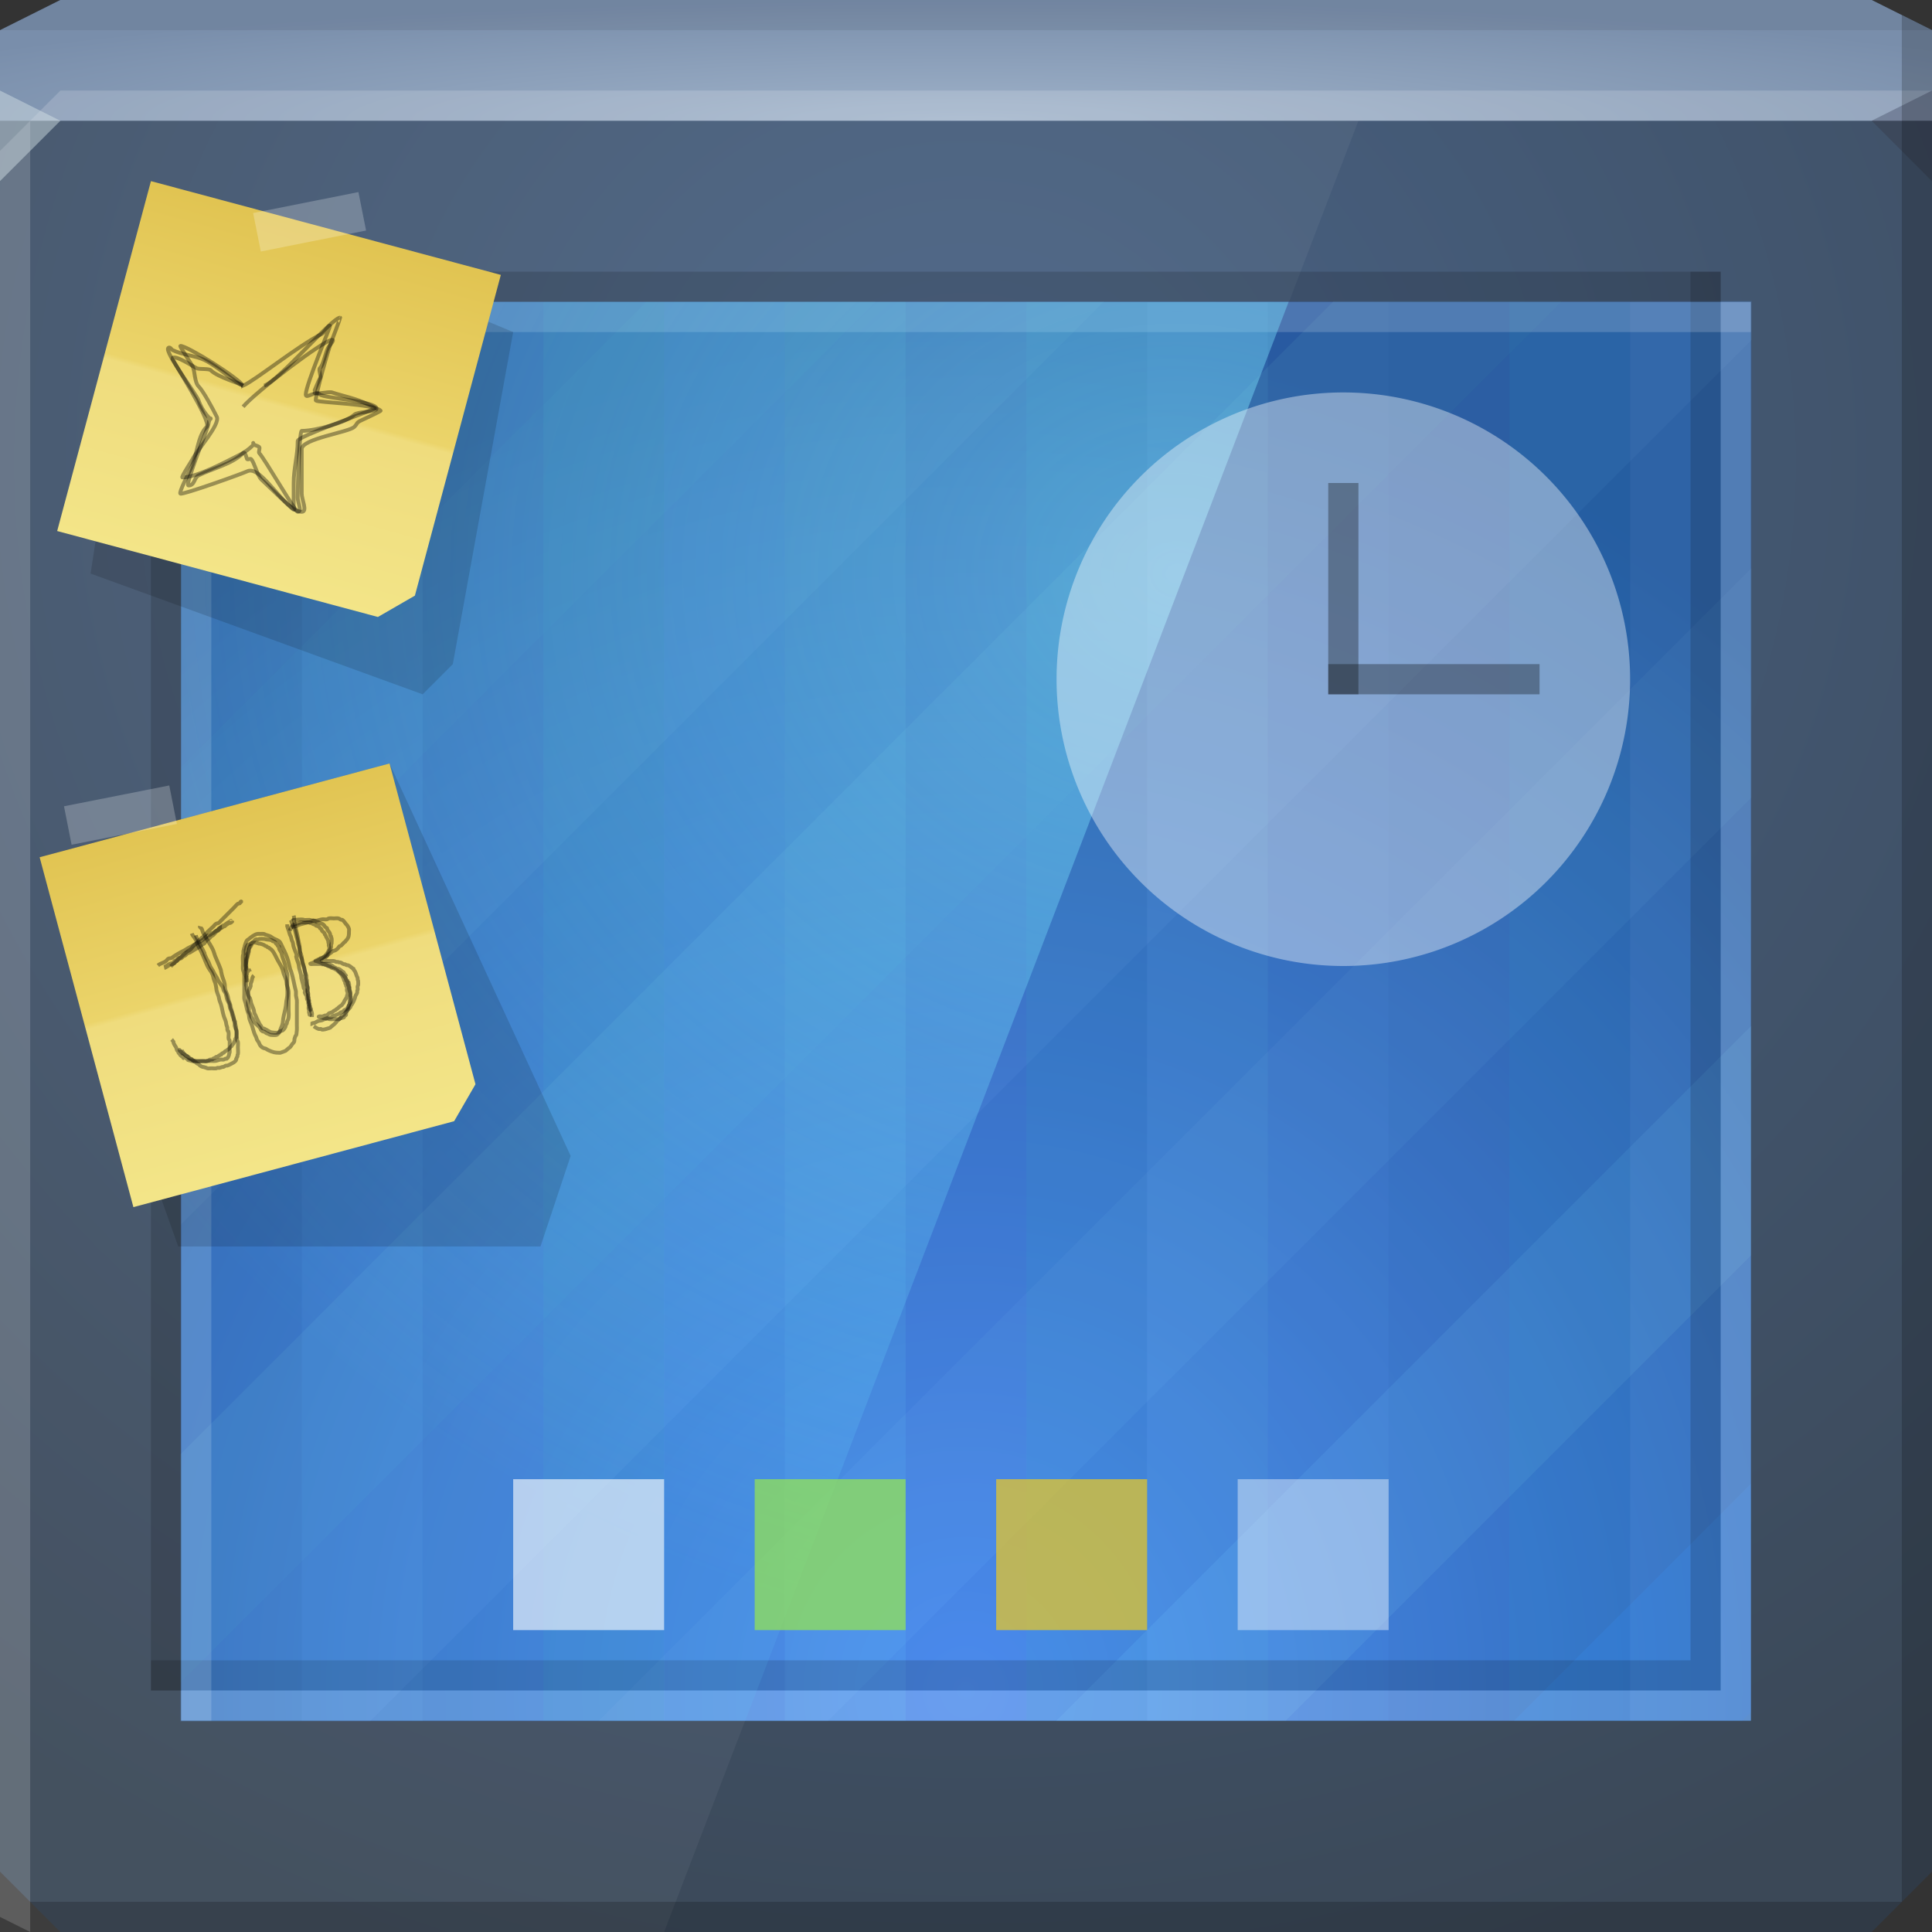 <?xml version="1.0" encoding="UTF-8" standalone="no"?>
<!-- Created with Inkscape (http://www.inkscape.org/) -->

<svg
   xmlns:dc="http://purl.org/dc/elements/1.1/"
   xmlns:cc="http://creativecommons.org/ns#"
   xmlns:rdf="http://www.w3.org/1999/02/22-rdf-syntax-ns#"
   xmlns:svg="http://www.w3.org/2000/svg"
   xmlns="http://www.w3.org/2000/svg"
   xmlns:xlink="http://www.w3.org/1999/xlink"
   xmlns:sodipodi="http://sodipodi.sourceforge.net/DTD/sodipodi-0.dtd"
   xmlns:inkscape="http://www.inkscape.org/namespaces/inkscape"
   id="svg13094"
   height="64"
   width="64"
   version="1.1"
   inkscape:version="0.48.3.1 r9886"
   sodipodi:docname="folder-desktop.svg"
   inkscape:export-filename="folder.png"
   inkscape:export-xdpi="90"
   inkscape:export-ydpi="90">
  <rect width="100%" height="100%" fill="#333333" stroke="none"/>
  <sodipodi:namedview
     pagecolor="#ffffff"
     bordercolor="#666666"
     borderopacity="1"
     objecttolerance="10"
     gridtolerance="10"
     guidetolerance="10"
     inkscape:pageopacity="0"
     inkscape:pageshadow="2"
     inkscape:window-width="1920"
     inkscape:window-height="1023"
     id="namedview46"
     showgrid="true"
     inkscape:snap-bbox="true"
     inkscape:bbox-paths="true"
     inkscape:bbox-nodes="true"
     inkscape:snap-bbox-edge-midpoints="true"
     inkscape:snap-bbox-midpoints="true"
     inkscape:snap-nodes="true"
     inkscape:object-paths="true"
     inkscape:snap-intersection-paths="true"
     inkscape:object-nodes="true"
     inkscape:snap-smooth-nodes="true"
     inkscape:snap-midpoints="true"
     inkscape:snap-object-midpoints="true"
     inkscape:snap-center="true"
     fit-margin-top="0"
     fit-margin-left="0"
     fit-margin-right="0"
     fit-margin-bottom="0"
     inkscape:zoom="10.429825"
     inkscape:cx="30.820652"
     inkscape:cy="32.723736"
     inkscape:window-x="-10"
     inkscape:window-y="35"
     inkscape:window-maximized="1"
     inkscape:current-layer="svg13094"
     showguides="true"
     inkscape:guide-bbox="true"
     inkscape:snap-page="true"
     inkscape:snap-global="true">
    <inkscape:grid
       type="xygrid"
       id="grid3023"
       empspacing="5"
       visible="true"
       enabled="true"
       snapvisiblegridlinesonly="true"
       originx="-80px"
       originy="-75px" />
  </sodipodi:namedview>
  <defs
     id="defs11">
    <linearGradient
       gradientUnits="userSpaceOnUse"
       id="linearGradient3984-3"
       y2="2"
       x2="31"
       y1="64"
       x1="31">
      <stop
         offset="0"
         style="stop-color:#f3e588;stop-opacity:1;"
         id="stop3099-7" />
      <stop
         offset="0.5"
         style="stop-color:#efdc7d;stop-opacity:1;"
         id="stop3875-7" />
      <stop
         offset="0.516"
         style="stop-color:#ebd46a;stop-opacity:1;"
         id="stop3873-9" />
      <stop
         offset="1"
         style="stop-color:#e1c452;stop-opacity:1;"
         id="stop3101-9" />
    </linearGradient>
    <linearGradient
       inkscape:collect="always"
       xlink:href="#linearGradient3984-3"
       id="linearGradient3915"
       gradientUnits="userSpaceOnUse"
       gradientTransform="matrix(0.047,-0.013,0.013,0.047,-8.852,23.445)"
       x1="310"
       y1="398"
       x2="310"
       y2="152" />
    <radialGradient
       inkscape:collect="always"
       xlink:href="#linearGradient3889-7"
       id="radialGradient3895-2"
       cx="30.957"
       cy="26.079"
       fx="30.957"
       fy="26.079"
       r="18.344"
       gradientTransform="matrix(2.216,0,0,1.954,-29.611,-31.957)"
       gradientUnits="userSpaceOnUse" />
    <linearGradient
       id="linearGradient3889-7">
      <stop
         style="stop-color:#82e6ff;stop-opacity:0.493;"
         offset="0"
         id="stop3891-2" />
      <stop
         style="stop-color:#64dbff;stop-opacity:0.101;"
         offset="1"
         id="stop3893-3" />
    </linearGradient>
    <radialGradient
       r="26"
       fy="33.904"
       fx="58"
       cy="33.904"
       cx="58"
       gradientTransform="matrix(0,1.731,-1.631,0,87.295,-44.385)"
       gradientUnits="userSpaceOnUse"
       id="radialGradient3817-53"
       xlink:href="#linearGradient3818-1-1-6"
       inkscape:collect="always" />
    <linearGradient
       id="linearGradient3818-1-1-6">
      <stop
         style="stop-color:#569cff;stop-opacity:1;"
         offset="0"
         id="stop3820-2-9-0" />
      <stop
         style="stop-color:#265191;stop-opacity:1;"
         offset="1"
         id="stop3822-3-9-8" />
    </linearGradient>
    <radialGradient
       inkscape:collect="always"
       xlink:href="#linearGradient3849"
       id="radialGradient3317"
       gradientUnits="userSpaceOnUse"
       gradientTransform="matrix(1.25,0,0,0.125,-8,-0.25)"
       cx="32"
       cy="34"
       fx="32"
       fy="34"
       r="32" />
    <linearGradient
       id="linearGradient3849">
      <stop
         style="stop-color:#9fb2c9;stop-opacity:1;"
         offset="0"
         id="stop3851" />
      <stop
         style="stop-color:#798eab;stop-opacity:1;"
         offset="1"
         id="stop3853" />
    </linearGradient>
    <linearGradient
       id="linearGradient3933">
      <stop
         style="stop-color:#496386;stop-opacity:1;"
         offset="0"
         id="stop3935" />
      <stop
         style="stop-color:#3b4857;stop-opacity:1;"
         offset="1"
         id="stop3937" />
    </linearGradient>
    <radialGradient
       r="32"
       fy="34"
       fx="20.564"
       cy="34"
       cx="20.564"
       gradientTransform="matrix(6.25e-8,1.635,-1.718,6.5695734e-8,90.426,-18.314)"
       gradientUnits="userSpaceOnUse"
       id="radialGradient3121"
       xlink:href="#linearGradient3933"
       inkscape:collect="always" />
    <linearGradient
       inkscape:collect="always"
       xlink:href="#linearGradient3984-3"
       id="linearGradient3280"
       gradientUnits="userSpaceOnUse"
       gradientTransform="matrix(0.047,0.013,-0.013,0.047,-1.327,-3.371)"
       x1="310"
       y1="398"
       x2="310"
       y2="152" />
  </defs>
  <path
     sodipodi:nodetypes="ccccccccc"
     inkscape:connector-curvature="0"
     style="color:#000000;fill:url(#radialGradient3121);fill-opacity:1;fill-rule:nonzero;stroke:none;stroke-width:1;marker:none;visibility:visible;display:inline;overflow:visible;enable-background:accumulate"
     id="path3812"
     d="M 0,1 2,0 62,0 64,1 64,62 62,64 2,64 0,62 z" />
  <path
     d="M 0,1 2,0 62,0 64,1 64,4 0,4 z"
     id="path3029"
     style="color:#000000;fill:url(#radialGradient3317);fill-opacity:1;fill-rule:nonzero;stroke:none;stroke-width:1;marker:none;visibility:visible;display:inline;overflow:visible;enable-background:accumulate"
     inkscape:connector-curvature="0"
     sodipodi:nodetypes="ccccccc" />
  <path
     style="fill:#ffffff;fill-opacity:0.049;fill-rule:nonzero;stroke:none"
     d="M 0,4 45,4 22,64 0,64 z"
     id="rect5563"
     inkscape:connector-curvature="0"
     sodipodi:nodetypes="ccccc" />
  <path
     sodipodi:nodetypes="cccccccccc"
     inkscape:connector-curvature="0"
     id="path3864"
     d="M 2,3 1,4 62,4 64,3 z M 1,4 0,5 0,63.5 1,64 z"
     style="fill:#ffffff;fill-opacity:0.166;fill-rule:nonzero" />
  <path
     style="fill:#000000;fill-opacity:0.07;fill-rule:nonzero"
     d="M 2,0 0,1 64,1 62,0 z"
     id="path3807"
     inkscape:connector-curvature="0"
     sodipodi:nodetypes="ccccc" />
  <path
     d="M 64,6 62,4 64,3 z"
     id="path3028"
     style="fill:#1f0700;fill-opacity:0.138"
     inkscape:connector-curvature="0" />
  <path
     d="M 0,6 2,4 0,3 z"
     id="path3028-6"
     style="fill:#d4e1e5;fill-opacity:0.466"
     inkscape:connector-curvature="0" />
  <path
     inkscape:connector-curvature="0"
     style="fill:#000000;fill-opacity:0.194;fill-rule:nonzero"
     id="path3800"
     d="M 63,0.5 63,63 1,63 2,64 62,64 64,62 64,1 z" />
  <g
     id="g3132">
    <path
       sodipodi:nodetypes="ccccc"
       inkscape:connector-curvature="0"
       id="rect3776"
       d="m 6,10 52,0 0,47 -52,0 z"
       style="color:#000000;fill:url(#radialGradient3817-53);fill-opacity:1;fill-rule:nonzero;stroke:none;stroke-width:1;marker:none;visibility:visible;display:inline;overflow:visible;enable-background:accumulate" />
    <g
       id="g3916"
       style="opacity:0.626">
      <rect
         style="color:#000000;fill:#2d61be;fill-opacity:0.247;fill-rule:nonzero;stroke:none;stroke-width:2;marker:none;visibility:visible;display:inline;overflow:visible;enable-background:accumulate"
         id="rect3898"
         width="4"
         height="47"
         x="6"
         y="10" />
      <rect
         style="color:#000000;fill:#2783bf;fill-opacity:0.345;fill-rule:nonzero;stroke:none;stroke-width:2;marker:none;visibility:visible;display:inline;overflow:visible;enable-background:accumulate"
         id="rect3906"
         width="4"
         height="47"
         x="-38"
         y="10"
         transform="scale(-1,1)" />
      <rect
         y="10"
         x="38"
         height="47"
         width="4"
         id="rect3894"
         style="color:#000000;fill:#46a2dd;fill-opacity:0.356;fill-rule:nonzero;stroke:none;stroke-width:2;marker:none;visibility:visible;display:inline;overflow:visible;enable-background:accumulate" />
      <rect
         y="10"
         x="-22"
         height="47"
         width="4"
         id="rect3900"
         style="color:#000000;fill:#2a82bc;fill-opacity:0.343;fill-rule:nonzero;stroke:none;stroke-width:2;marker:none;visibility:visible;display:inline;overflow:visible;enable-background:accumulate"
         transform="scale(-1,1)" />
      <rect
         y="10"
         x="22"
         height="47"
         width="4"
         id="rect3908"
         style="color:#000000;fill:#327ad1;fill-opacity:0.411;fill-rule:nonzero;stroke:none;stroke-width:2;marker:none;visibility:visible;display:inline;overflow:visible;enable-background:accumulate" />
      <rect
         y="10"
         x="-54"
         height="47"
         width="4"
         id="rect3914"
         style="color:#000000;fill:#1e85c8;fill-opacity:0.345;fill-rule:nonzero;stroke:none;stroke-width:2;marker:none;visibility:visible;display:inline;overflow:visible;enable-background:accumulate"
         transform="scale(-1,1)" />
      <rect
         style="color:#000000;fill:#4dabe7;fill-opacity:0.313;fill-rule:nonzero;stroke:none;stroke-width:2;marker:none;visibility:visible;display:inline;overflow:visible;enable-background:accumulate"
         id="rect3892"
         width="4"
         height="47"
         x="54"
         y="10" />
      <rect
         transform="scale(-1,1)"
         y="10"
         x="-14"
         height="47"
         width="4"
         id="rect3902"
         style="color:#000000;fill:#4487d8;fill-opacity:0.353;fill-rule:nonzero;stroke:none;stroke-width:2;marker:none;visibility:visible;display:inline;overflow:visible;enable-background:accumulate" />
      <rect
         y="10"
         x="30"
         height="47"
         width="4"
         id="rect3910"
         style="color:#000000;fill:#2860c3;fill-opacity:0.247;fill-rule:nonzero;stroke:none;stroke-width:2;marker:none;visibility:visible;display:inline;overflow:visible;enable-background:accumulate" />
      <rect
         transform="scale(-1,1)"
         style="color:#000000;fill:#3387d5;fill-opacity:0.242;fill-rule:nonzero;stroke:none;stroke-width:2;marker:none;visibility:visible;display:inline;overflow:visible;enable-background:accumulate"
         id="rect3896"
         width="4"
         height="47"
         x="-46"
         y="10" />
      <rect
         style="color:#000000;fill:#2860c3;fill-opacity:0.247;fill-rule:nonzero;stroke:none;stroke-width:2;marker:none;visibility:visible;display:inline;overflow:visible;enable-background:accumulate"
         id="rect3904"
         width="4"
         height="47"
         x="14"
         y="10" />
      <rect
         style="color:#000000;fill:#459dd7;fill-opacity:0.282;fill-rule:nonzero;stroke:none;stroke-width:2;marker:none;visibility:visible;display:inline;overflow:visible;enable-background:accumulate"
         id="rect3912"
         width="4"
         height="47"
         x="-30"
         y="10"
         transform="scale(-1,1)" />
      <rect
         y="10"
         x="46"
         height="47"
         width="4"
         id="rect3890"
         style="color:#000000;fill:#2770bf;fill-opacity:0.258;fill-rule:nonzero;stroke:none;stroke-width:2;marker:none;visibility:visible;display:inline;overflow:visible;enable-background:accumulate" />
    </g>
    <g
       id="g3806"
       transform="matrix(-1.022,0.205,0.205,-1.022,57.843,61.183)"
       style="opacity:0.641">
      <path
         style="color:#000000;fill:#2783ff;fill-opacity:0.237;fill-rule:nonzero;stroke:none;stroke-width:2;marker:none;visibility:visible;display:inline;overflow:visible;enable-background:accumulate"
         d="M 6.281,10 6,10.281 6,17.844 13.844,10 6.281,10 z"
         transform="matrix(1.02,0.204,0.204,1.02,-7.465,-7.188)"
         id="rect3012"
         inkscape:connector-curvature="0" />
      <path
         style="color:#000000;fill:#275ec6;fill-opacity:0.2;fill-rule:nonzero;stroke:none;stroke-width:2;marker:none;visibility:visible;display:inline;overflow:visible;enable-background:accumulate"
         d="M 13.844,10 6,17.844 6,25.406 21.406,10 l -7.562,0 z"
         transform="matrix(1.02,0.204,0.204,1.02,-7.465,-7.188)"
         id="rect3014"
         inkscape:connector-curvature="0" />
      <path
         style="color:#000000;fill:#57a2da;fill-opacity:0.243;fill-rule:nonzero;stroke:none;stroke-width:2;marker:none;visibility:visible;display:inline;overflow:visible;enable-background:accumulate"
         d="M 21.406,10 6,25.406 6,33 29,10 21.406,10 z"
         id="rect3016"
         inkscape:connector-curvature="0"
         transform="matrix(1.02,0.204,0.204,1.02,-7.465,-7.188)" />
      <path
         style="color:#000000;fill:#3562b8;fill-opacity:0.2;fill-rule:nonzero;stroke:none;stroke-width:2;marker:none;visibility:visible;display:inline;overflow:visible;enable-background:accumulate"
         d="M 29,10 6,33 6,40.562 36.562,10 29,10 z"
         transform="matrix(1.02,0.204,0.204,1.02,-7.465,-7.188)"
         id="rect3018"
         inkscape:connector-curvature="0" />
      <path
         style="color:#000000;fill:#4e88ce;fill-opacity:0.243;fill-rule:nonzero;stroke:none;stroke-width:2;marker:none;visibility:visible;display:inline;overflow:visible;enable-background:accumulate"
         d="M 36.562,10 6,40.562 6,48.156 44.156,10 36.562,10 z"
         transform="matrix(1.02,0.204,0.204,1.02,-7.465,-7.188)"
         id="rect3020"
         inkscape:connector-curvature="0" />
      <path
         style="color:#000000;fill:#3061bd;fill-opacity:0.216;fill-rule:nonzero;stroke:none;stroke-width:2;marker:none;visibility:visible;display:inline;overflow:visible;enable-background:accumulate"
         d="M 44.156,10 6,48.156 6,55.719 51.719,10 l -7.562,0 z"
         transform="matrix(1.02,0.204,0.204,1.02,-7.465,-7.188)"
         id="rect3022"
         inkscape:connector-curvature="0" />
      <path
         style="color:#000000;fill:#4e89d8;fill-opacity:0.237;fill-rule:nonzero;stroke:none;stroke-width:2;marker:none;visibility:visible;display:inline;overflow:visible;enable-background:accumulate"
         d="M 51.719,10 6,55.719 6,57 12.281,57 58,11.281 58,10 51.719,10 z"
         transform="matrix(1.02,0.204,0.204,1.02,-7.465,-7.188)"
         id="rect3024"
         inkscape:connector-curvature="0" />
      <path
         style="color:#000000;fill:#56a3db;fill-opacity:0.243;fill-rule:nonzero;stroke:none;stroke-width:2;marker:none;visibility:visible;display:inline;overflow:visible;enable-background:accumulate"
         d="M 58,11.281 12.281,57 19.844,57 58,18.844 l 0,-7.562 z"
         transform="matrix(1.02,0.204,0.204,1.02,-7.465,-7.188)"
         id="rect3026"
         inkscape:connector-curvature="0" />
      <path
         style="color:#000000;fill:#285ec5;fill-opacity:0.216;fill-rule:nonzero;stroke:none;stroke-width:2;marker:none;visibility:visible;display:inline;overflow:visible;enable-background:accumulate"
         d="M 58,18.844 19.844,57 27.438,57 58,26.438 58,18.844 z"
         transform="matrix(1.02,0.204,0.204,1.02,-7.465,-7.188)"
         id="rect3028"
         inkscape:connector-curvature="0" />
      <path
         style="color:#000000;fill:#4e89d8;fill-opacity:0.237;fill-rule:nonzero;stroke:none;stroke-width:2;marker:none;visibility:visible;display:inline;overflow:visible;enable-background:accumulate"
         d="M 58,26.438 27.438,57 35,57 58,34 58,26.438 z"
         transform="matrix(1.02,0.204,0.204,1.02,-7.465,-7.188)"
         id="rect3030"
         inkscape:connector-curvature="0" />
      <path
         style="color:#000000;fill:#55a3dc;fill-opacity:0.243;fill-rule:nonzero;stroke:none;stroke-width:2;marker:none;visibility:visible;display:inline;overflow:visible;enable-background:accumulate"
         d="M 58,34 35,57 42.594,57 58,41.594 58,34 z"
         transform="matrix(1.02,0.204,0.204,1.02,-7.465,-7.188)"
         id="rect3032"
         inkscape:connector-curvature="0" />
      <path
         style="color:#000000;fill:#4d89d9;fill-opacity:0.237;fill-rule:nonzero;stroke:none;stroke-width:2;marker:none;visibility:visible;display:inline;overflow:visible;enable-background:accumulate"
         d="M 58,41.594 42.594,57 50.156,57 58,49.156 l 0,-7.562 z"
         transform="matrix(1.02,0.204,0.204,1.02,-7.465,-7.188)"
         id="rect3034"
         inkscape:connector-curvature="0" />
      <path
         style="color:#000000;fill:#3261bb;fill-opacity:0.2;fill-rule:nonzero;stroke:none;stroke-width:2;marker:none;visibility:visible;display:inline;overflow:visible;enable-background:accumulate"
         d="M 58,49.156 50.156,57 57.719,57 58,56.719 l 0,-7.562 z"
         transform="matrix(1.02,0.204,0.204,1.02,-7.465,-7.188)"
         id="rect3036"
         inkscape:connector-curvature="0" />
    </g>
  </g>
  <path
     sodipodi:nodetypes="ccccccc"
     inkscape:connector-curvature="0"
     id="path3830"
     d="m 5,9 0,47 1,0 0,-46 51,0 0,-1 z"
     style="fill:#000000;fill-opacity:0.15;fill-rule:nonzero;stroke:none" />
  <path
     style="fill:#000000;fill-opacity:0.15;fill-rule:nonzero;stroke:none"
     d="M 57,56 57,9 56,9 56,55 5,55 5,56 z"
     id="path3826"
     inkscape:connector-curvature="0"
     sodipodi:nodetypes="ccccccc" />
  <path
     style="fill:#ffffff;fill-opacity:0.168;fill-rule:nonzero;stroke:none"
     d="m 6,10 0,47 1,0 0,-46 51,0 0,-1 z"
     id="path3828"
     inkscape:connector-curvature="0"
     sodipodi:nodetypes="ccccccc" />
  <path
     sodipodi:nodetypes="ccccccc"
     inkscape:connector-curvature="0"
     id="rect5556"
     d="m 58,57 0,-47 -1,0 0,46 -51,0 0,1 z"
     style="fill:#ffffff;fill-opacity:0.168;fill-rule:nonzero;stroke:none" />
  <path
     inkscape:connector-curvature="0"
     id="rect3776-4"
     d="m 6,10 0,47 18.688,0 18,-47 L 6,10 z"
     style="color:#000000;fill:url(#radialGradient3895-2);fill-opacity:1;fill-rule:nonzero;stroke:none;stroke-width:1;marker:none;visibility:visible;display:inline;overflow:visible;enable-background:accumulate" />
  <g
     id="g3120">
    <g
       id="g3111">
      <rect
         y="49"
         x="41"
         height="5"
         width="5"
         id="rect3848"
         style="color:#000000;fill:#ffffff;fill-opacity:0.407;fill-rule:nonzero;stroke:none;stroke-width:0.5;marker:none;visibility:visible;display:inline;overflow:visible;enable-background:accumulate" />
      <rect
         y="49"
         x="25"
         height="5"
         width="5"
         id="rect3850"
         style="color:#000000;fill:#94e353;fill-opacity:0.729;fill-rule:nonzero;stroke:none;stroke-width:0.5;marker:none;visibility:visible;display:inline;overflow:visible;enable-background:accumulate" />
      <rect
         y="49"
         x="33"
         height="5"
         width="5"
         id="rect3852"
         style="color:#000000;fill:#ffd00e;fill-opacity:0.634;fill-rule:nonzero;stroke:none;stroke-width:0.5;marker:none;visibility:visible;display:inline;overflow:visible;enable-background:accumulate" />
      <rect
         style="color:#000000;fill:#ffffff;fill-opacity:0.607;fill-rule:nonzero;stroke:none;stroke-width:0.5;marker:none;visibility:visible;display:inline;overflow:visible;enable-background:accumulate"
         id="rect3078"
         width="5"
         height="5"
         x="17"
         y="49" />
      <path
         sodipodi:type="arc"
         style="color:#000000;fill:#ffffff;fill-opacity:0.392;fill-rule:nonzero;stroke:none;stroke-width:1;marker:none;visibility:visible;display:inline;overflow:visible;enable-background:accumulate"
         id="path3871"
         sodipodi:cx="42.5"
         sodipodi:cy="27.5"
         sodipodi:rx="9.5"
         sodipodi:ry="9.5"
         d="m 52,27.5 a 9.5,9.5 0 1 1 -19,0 9.5,9.5 0 1 1 19,0 z"
         transform="translate(2,-5)" />
      <rect
         y="16"
         x="44"
         height="7"
         width="1"
         id="rect3875"
         style="color:#000000;fill:#000000;fill-opacity:0.312;fill-rule:nonzero;stroke:none;stroke-width:1;marker:none;visibility:visible;display:inline;overflow:visible;enable-background:accumulate" />
      <rect
         style="color:#000000;fill:#000000;fill-opacity:0.312;fill-rule:nonzero;stroke:none;stroke-width:1;marker:none;visibility:visible;display:inline;overflow:visible;enable-background:accumulate"
         id="rect3873"
         width="1"
         height="7"
         x="22"
         y="-51"
         transform="matrix(0,1,-1,0,0,0)" />
    </g>
    <g
       id="g3081">
      <path
         style="color:#000000;fill:#000000;fill-opacity:0.14;fill-rule:nonzero;stroke:none;stroke-width:1;marker:none;visibility:visible;display:inline;overflow:visible;enable-background:accumulate"
         d="m 1.313,28.397 11.591,-3.106 6,13 -1,3 -12,0 z"
         id="rect3258"
         inkscape:connector-curvature="0"
         sodipodi:nodetypes="cccccc" />
      <path
         sodipodi:nodetypes="cccccc"
         inkscape:connector-curvature="0"
         id="path3913"
         d="M 1.313,28.397 12.904,25.291 15.751,35.917 15.044,37.141 4.419,39.988 z"
         style="color:#000000;fill:url(#linearGradient3915);fill-opacity:1;fill-rule:nonzero;stroke:none;stroke-width:1;marker:none;visibility:visible;display:inline;overflow:visible;enable-background:accumulate" />
      <rect
         style="color:#000000;fill:#ffffff;fill-opacity:0.231;fill-rule:nonzero;stroke:none;stroke-width:1;marker:none;visibility:visible;display:inline;overflow:visible;enable-background:accumulate"
         id="rect3934"
         width="3.555"
         height="1.298"
         x="-3.102"
         y="26.613"
         rx="0"
         ry="0"
         transform="matrix(0.981,-0.194,0.194,0.981,0,0)" />
      <path
         style="fill:none;stroke:#000000;stroke-width:0.127;stroke-linecap:butt;stroke-linejoin:miter;stroke-miterlimit:4;stroke-opacity:0.365;stroke-dasharray:none"
         d="m 6.351,30.922 c 0.03,0.08 0.099,0.137 0.136,0.212 0.036,0.072 0.055,0.154 0.091,0.227 0.023,0.046 0.052,0.09 0.076,0.136 0.044,0.089 0.081,0.182 0.121,0.273 0.04,0.091 0.073,0.186 0.121,0.273 0.077,0.139 0.099,0.117 0.151,0.257 0.015,0.039 0.018,0.081 0.03,0.121 0.054,0.174 0.04,0.066 0.076,0.242 0.03,0.148 -0.004,0.071 0.045,0.227 0.013,0.041 0.03,0.081 0.045,0.121 0.01,0.045 0.017,0.092 0.03,0.136 0.012,0.041 0.033,0.08 0.045,0.121 0.039,0.124 0.054,0.254 0.091,0.379 0.027,0.092 0.054,0.124 0.076,0.212 0.007,0.03 0.008,0.061 0.015,0.091 0.008,0.031 0.024,0.06 0.03,0.091 0.004,0.02 -0.005,0.041 0,0.061 0.033,0.132 0.031,-0.01 0.045,0.121 0.006,0.053 -0.014,0.147 0,0.197 0.005,0.018 0.026,0.028 0.03,0.045 0.011,0.049 0,0.222 0,0.288 0,0.035 0.011,0.089 0,0.121 -0.004,0.011 -0.012,0.019 -0.015,0.03 -0.002,0.01 0.002,0.02 0,0.03 -0.005,0.021 -0.032,0.093 -0.045,0.106 -0.004,0.004 -0.012,-0.004 -0.015,0 -0.008,0.008 -0.007,0.022 -0.015,0.03 -0.011,0.011 -0.031,-0.004 -0.045,0 -0.022,0.005 -0.038,0.027 -0.061,0.03 -0.035,0.006 -0.071,-0.006 -0.106,0 -0.057,0.009 -0.11,0.036 -0.167,0.045 -0.036,0.006 -0.085,0 -0.121,0 -0.086,0 -0.172,0 -0.257,0 -0.096,0 -0.192,0 -0.288,0 -0.045,0 -0.091,0.007 -0.136,0 -0.011,-0.002 -0.019,-0.012 -0.03,-0.015 -0.01,-0.002 -0.021,0.003 -0.03,0 -0.007,-0.002 -0.008,-0.013 -0.015,-0.015 -0.01,-0.003 -0.02,0.002 -0.03,0 -0.003,-7.87e-4 -0.136,-0.06 -0.136,-0.061 -0.038,-0.002 -0.024,-0.047 -0.045,-0.061 -0.008,-0.006 -0.022,0.006 -0.03,0 -0.009,-0.006 -0.007,-0.022 -0.015,-0.03 -0.004,-0.004 -0.01,0 -0.015,0 -0.01,-0.01 -0.022,-0.018 -0.03,-0.03 -0.003,-0.004 0.003,-0.011 0,-0.015 -0.012,-0.018 -0.036,-0.026 -0.045,-0.045 -0.007,-0.014 -0.007,-0.032 -0.015,-0.045 -0.007,-0.012 -0.023,-0.018 -0.03,-0.03 -0.016,-0.027 -0.018,-0.061 -0.03,-0.091 -0.014,-0.035 -0.024,-0.04 -0.045,-0.076 -0.015,-0.024 -0.039,-0.063 -0.045,-0.091 -0.002,-0.01 0.003,-0.021 0,-0.03 -3.18e-4,-9.44e-4 -0.056,-0.071 -0.061,-0.076"
         id="path3938"
         inkscape:connector-curvature="0" />
      <path
         style="fill:none;stroke:#000000;stroke-width:0.127;stroke-linecap:butt;stroke-linejoin:miter;stroke-miterlimit:4;stroke-opacity:0.365;stroke-dasharray:none"
         d="m 6.624,30.68 c -0.014,0.051 0.045,0.059 0.061,0.091 0.015,0.03 0.033,0.115 0.045,0.136 0.011,0.019 0.034,0.027 0.045,0.045 0.014,0.023 0.018,0.051 0.03,0.076 0.018,0.036 0.04,0.071 0.061,0.106 0.064,0.113 0.146,0.229 0.197,0.348 0.025,0.059 0.038,0.122 0.061,0.182 0.041,0.108 0.094,0.211 0.136,0.318 0.101,0.258 0.029,0.071 0.091,0.318 0.024,0.098 0.071,0.189 0.091,0.288 0.011,0.055 0.004,0.112 0.015,0.167 0.019,0.089 0.067,0.17 0.091,0.257 0.012,0.045 0.017,0.092 0.03,0.136 0.012,0.041 0.033,0.08 0.045,0.121 0.027,0.123 0.026,0.13 0.061,0.242 0.014,0.045 0.054,0.153 0.061,0.197 0.005,0.03 0,0.061 0,0.091 0.01,0.03 0.025,0.059 0.03,0.091 0.005,0.03 -0.005,0.061 0,0.091 0.01,0.063 0.05,0.119 0.061,0.182 0.004,0.022 -0.003,0.139 0,0.167 0.002,0.021 0.013,0.04 0.015,0.061 0.003,0.02 -0.005,0.041 0,0.061 0.005,0.022 0.025,0.039 0.03,0.061 0.01,0.042 0,0.136 0,0.182 0,0.062 0.012,0.169 0,0.227 -0.002,0.011 -0.012,0.02 -0.015,0.03 -0.005,0.014 0.005,0.031 0,0.045 -0.005,0.015 -0.025,0.03 -0.03,0.045 -0.003,0.01 0.003,0.021 0,0.03 -0.002,0.007 -0.01,0.01 -0.015,0.015 0,0.01 0.003,0.021 0,0.03 -0.006,0.019 -0.059,0.064 -0.076,0.076 -0.027,0.018 -0.186,0.101 -0.212,0.106 -0.015,0.003 -0.031,-0.003 -0.045,0 -0.032,0.006 -0.059,0.037 -0.091,0.045 -0.01,0.002 -0.02,-0.002 -0.03,0 -0.031,0.008 -0.06,0.022 -0.091,0.03 -0.024,0.006 -0.051,-0.005 -0.076,0 -0.011,0.002 -0.019,0.013 -0.03,0.015 -0.05,0.01 -0.115,0 -0.167,0 -0.033,0 -0.106,0.01 -0.136,0 -0.011,-0.004 -0.02,-0.012 -0.03,-0.015 -0.005,-0.002 -0.011,0.002 -0.015,0 -0.006,-0.003 -0.008,-0.013 -0.015,-0.015 -0.01,-0.003 -0.02,0.002 -0.03,0 -0.011,-0.003 -0.019,-0.012 -0.03,-0.015 -0.01,-0.002 -0.02,0.002 -0.03,0 -0.025,-0.006 -0.071,-0.03 -0.091,-0.045 -0.017,-0.013 -0.028,-0.034 -0.045,-0.045 -0.019,-0.013 -0.043,-0.017 -0.061,-0.03 -0.011,-0.009 -0.019,-0.022 -0.03,-0.03 -0.018,-0.014 -0.043,-0.017 -0.061,-0.03 -0.023,-0.017 -0.038,-0.043 -0.061,-0.061 -0.018,-0.027 -0.052,-0.028 -0.076,-0.045 -0.011,-0.009 -0.019,-0.022 -0.03,-0.03 -0.044,-0.033 -0.173,-0.103 -0.197,-0.151 -0.002,-0.004 0.003,-0.011 0,-0.015 -0.008,-0.012 -0.022,-0.018 -0.03,-0.03 -0.003,-0.004 0.002,-0.011 0,-0.015 -0.011,-0.022 -0.03,-0.018 -0.03,-0.045"
         id="path3940"
         inkscape:connector-curvature="0" />
      <path
         style="fill:none;stroke:#000000;stroke-width:0.127;stroke-linecap:butt;stroke-linejoin:miter;stroke-miterlimit:4;stroke-opacity:0.365;stroke-dasharray:none"
         d="m 6.487,30.983 c 0.045,0.17 0.149,0.314 0.227,0.469 0.15,0.299 -0.031,-0.034 0.121,0.288 0.022,0.047 0.053,0.089 0.076,0.136 0.023,0.049 0.036,0.103 0.061,0.151 0.021,0.043 0.052,0.08 0.076,0.121 0.022,0.039 0.04,0.081 0.061,0.121 0.025,0.04 0.052,0.08 0.076,0.121 0.022,0.039 0.037,0.082 0.061,0.121 0.014,0.023 0.121,0.164 0.136,0.197 0.015,0.033 0.015,0.073 0.03,0.106 0.01,0.023 0.033,0.039 0.045,0.061 0.045,0.08 0.04,0.173 0.076,0.257 0.013,0.031 0.032,0.06 0.045,0.091 0.075,0.18 -0.009,0.002 0.045,0.182 0.006,0.022 0.022,0.04 0.03,0.061 0.052,0.131 0.013,0.047 0.045,0.167 0.022,0.082 0.027,0.083 0.061,0.151 0.01,0.02 0.024,0.039 0.03,0.061 0.004,0.015 -0.002,0.03 0,0.045 0.007,0.04 0.023,0.095 0.03,0.136 0.003,0.02 -0.005,0.041 0,0.061 0.003,0.011 0.013,0.019 0.015,0.03 0.006,0.031 0.007,0.193 0,0.227 -0.009,0.045 -0.035,0.051 -0.045,0.091 -0.002,0.01 0.002,0.02 0,0.03 -0.018,0.073 -0.007,-7.58e-4 -0.03,0.045 -0.007,0.014 -0.008,0.031 -0.015,0.045 -0.006,0.013 -0.05,0.059 -0.061,0.076 -0.006,0.009 -0.007,0.022 -0.015,0.03 -0.008,0.008 -0.022,0.007 -0.03,0.015 -0.017,0.017 -0.03,0.056 -0.061,0.076 -0.009,0.006 -0.02,0.01 -0.03,0.015 -0.01,0.01 -0.019,0.022 -0.03,0.03 -0.018,0.014 -0.043,0.017 -0.061,0.03 -0.017,0.013 -0.028,0.034 -0.045,0.045 -0.019,0.013 -0.045,0.014 -0.061,0.03 -0.008,0.008 -0.006,0.024 -0.015,0.03 -0.008,0.006 -0.021,-0.004 -0.03,0 -0.013,0.006 -0.018,0.022 -0.03,0.03 -0.004,0.003 -0.011,-0.002 -0.015,0 -0.019,0.01 -0.041,0.039 -0.061,0.045 -0.01,0.003 -0.021,-0.003 -0.03,0 -0.02,0.007 -0.041,0.036 -0.061,0.045 -0.004,0.002 -0.01,0 -0.015,0 -0.01,0.005 -0.021,0.009 -0.03,0.015 -0.035,0.023 0.009,0.012 -0.045,0.03 -0.014,0.005 -0.031,-0.004 -0.045,0 -0.073,0.018 7.58e-4,0.007 -0.045,0.03 -0.004,0.002 -0.01,0 -0.015,0 -0.005,0.005 -0.009,0.012 -0.015,0.015 -0.016,0.008 -0.014,-0.008 -0.03,0 -0.006,0.003 -0.009,0.012 -0.015,0.015 -0.024,0.012 -0.094,0 -0.121,0 -0.041,0 -0.212,0.01 -0.242,0 -0.011,-0.004 -0.019,-0.012 -0.03,-0.015 -0.01,-0.002 -0.021,0.003 -0.03,0 -0.007,-0.002 -0.009,-0.012 -0.015,-0.015 -0.004,-0.002 -0.01,0 -0.015,0 -0.01,-0.005 -0.021,-0.009 -0.03,-0.015 -0.006,-0.004 -0.009,-0.012 -0.015,-0.015 -0.016,-0.008 -0.045,-0.007 -0.061,-0.015 -0.006,-0.003 -0.009,-0.012 -0.015,-0.015 -0.004,-0.002 -0.011,0.002 -0.015,0 -0.024,-0.012 -0.051,-0.069 -0.061,-0.076 -0.008,-0.006 -0.021,0.003 -0.03,0 -0.03,-0.01 -0.047,-0.061 -0.076,-0.076 -0.006,-0.003 -0.059,-0.014 -0.061,-0.015 -0.008,-0.008 -0.009,-0.021 -0.015,-0.03 -0.019,-0.028 -0.061,-0.046 -0.076,-0.076 -0.022,-0.045 0.035,0.02 -0.015,-0.03"
         id="path3942"
         inkscape:connector-curvature="0" />
      <path
         style="fill:none;stroke:#000000;stroke-width:0.127;stroke-linecap:butt;stroke-linejoin:miter;stroke-miterlimit:4;stroke-opacity:0.365;stroke-dasharray:none"
         d="m 5.655,32.012 c 0.025,-0.025 0.049,-0.052 0.076,-0.076 0.014,-0.012 0.031,-0.019 0.045,-0.03 0.044,-0.037 0.079,-0.083 0.121,-0.121 0.024,-0.022 0.052,-0.039 0.076,-0.061 0.08,-0.072 0.155,-0.148 0.242,-0.212 0.024,-0.017 0.052,-0.027 0.076,-0.045 0.061,-0.048 0.08,-0.095 0.136,-0.151 0.028,-0.028 0.063,-0.048 0.091,-0.076 0.028,-0.028 0.048,-0.063 0.076,-0.091 0.262,-0.262 -0.087,0.125 0.182,-0.167 0.032,-0.034 0.058,-0.073 0.091,-0.106 0.068,-0.068 0.129,-0.114 0.197,-0.182 0.03,-0.03 0.055,-0.067 0.091,-0.091 0.027,-0.018 0.063,-0.014 0.091,-0.03 0.024,-0.015 0.04,-0.04 0.061,-0.061 0.066,-0.066 0.131,-0.131 0.197,-0.197 0.086,-0.086 0.172,-0.172 0.257,-0.257 0.04,-0.04 0.073,-0.091 0.121,-0.121 0.018,-0.011 0.043,-0.004 0.061,-0.015 0.01,-0.006 0.009,-0.021 0.015,-0.03 -0.002,-0.03 0.022,-0.007 0.03,-0.015 0.02,-0.02 -0.025,-0.015 0.015,-0.015"
         id="path3944"
         inkscape:connector-curvature="0" />
      <path
         style="fill:none;stroke:#000000;stroke-width:0.127;stroke-linecap:butt;stroke-linejoin:miter;stroke-miterlimit:4;stroke-opacity:0.365;stroke-dasharray:none"
         d="m 5.231,31.982 c 0.088,-0.077 0.182,-0.077 0.273,-0.151 0.028,-0.023 0.044,-0.059 0.076,-0.076 0.027,-0.015 0.063,-0.003 0.091,-0.015 0.034,-0.014 0.06,-0.041 0.091,-0.061 0.07,-0.045 0.153,-0.097 0.227,-0.136 0.04,-0.021 0.081,-0.04 0.121,-0.061 0.04,-0.025 0.08,-0.052 0.121,-0.076 0.039,-0.022 0.082,-0.038 0.121,-0.061 0.042,-0.023 0.08,-0.052 0.121,-0.076 0.164,-0.092 0.082,-0.026 0.242,-0.136 0.324,-0.224 -0.147,0.091 0.136,-0.121 0.087,-0.065 0.037,0.006 0.136,-0.061 0.009,-0.006 0.005,-0.024 0.015,-0.03 0.018,-0.011 0.042,-0.006 0.061,-0.015 0.023,-0.011 0.039,-0.032 0.061,-0.045 0.019,-0.012 0.041,-0.019 0.061,-0.03 0.006,-0.004 0.009,-0.012 0.015,-0.015 0.004,-0.002 0.01,0 0.015,0 0.005,-0.005 0.009,-0.012 0.015,-0.015 0.004,-0.002 0.013,0.004 0.015,0 0.004,-0.009 -0.004,-0.021 0,-0.03 0.002,-0.004 0.01,0.002 0.015,0 0.011,-0.004 0.022,-0.007 0.03,-0.015 0.008,-0.008 0.007,-0.022 0.015,-0.03 0.004,-0.004 0.011,0.002 0.015,0 0.03,-0.015 -0.001,-0.03 0.03,-0.03"
         id="path3946"
         inkscape:connector-curvature="0" />
      <path
         style="fill:none;stroke:#000000;stroke-width:0.127;stroke-linecap:butt;stroke-linejoin:miter;stroke-miterlimit:4;stroke-opacity:0.365;stroke-dasharray:none"
         d="m 8.244,32.118 c 0.015,0.011 -0.059,0.098 -0.061,0.106 -0.004,0.015 0.003,0.031 0,0.045 -0.002,0.011 -0.01,0.02 -0.015,0.03 0,0.015 0.003,0.031 0,0.045 -0.002,0.011 -0.013,0.019 -0.015,0.03 -0.005,0.025 0,0.05 0,0.076 0,0.064 -0.008,0.134 0,0.197 0.003,0.021 0.012,0.04 0.015,0.061 0.002,0.015 -0.002,0.03 0,0.045 0.007,0.047 0.018,0.063 0.03,0.106 0.011,0.04 0.013,0.083 0.03,0.121 0.07,0.158 0.027,-0.012 0.076,0.167 0.007,0.025 0.008,0.051 0.015,0.076 0.025,0.082 0.068,0.16 0.091,0.242 0.008,0.03 0.005,0.062 0.015,0.091 0.011,0.032 0.031,0.06 0.045,0.091 0.107,0.236 -0.062,-0.109 0.076,0.167 0.02,0.04 0.037,0.083 0.061,0.121 0.013,0.021 0.032,0.039 0.045,0.061 0.012,0.019 0.013,0.046 0.03,0.061 0.016,0.013 0.041,0.008 0.061,0.015 0.021,0.008 0.04,0.02 0.061,0.03 0.056,0.028 0.108,0.069 0.167,0.091 0.028,0.011 0.191,0.027 0.227,0.015 0.011,-0.004 0.02,-0.012 0.03,-0.015 0.005,-0.002 0.011,0.003 0.015,0 0.012,-0.008 0.018,-0.023 0.03,-0.03 0.027,-0.016 0.063,-0.014 0.091,-0.03 0.034,-0.02 0.076,-0.086 0.091,-0.121 0.008,-0.019 0.007,-0.041 0.015,-0.061 0.007,-0.017 0.024,-0.028 0.03,-0.045 0.009,-0.024 0.007,-0.051 0.015,-0.076 0.007,-0.021 0.023,-0.039 0.03,-0.061 0.034,-0.102 0.015,-0.228 0.015,-0.333 0,-0.151 0,-0.303 0,-0.454 0,-0.045 0.005,-0.091 0,-0.136 -0.01,-0.083 -0.045,-0.16 -0.061,-0.242 -0.007,-0.04 -0.005,-0.082 -0.015,-0.121 -0.021,-0.084 -0.065,-0.16 -0.091,-0.242 -0.012,-0.04 -0.016,-0.082 -0.03,-0.121 -0.037,-0.104 -0.112,-0.22 -0.167,-0.318 -0.06,-0.108 -0.128,-0.289 -0.227,-0.363 -0.009,-0.007 -0.021,-0.008 -0.03,-0.015 -0.011,-0.009 -0.018,-0.023 -0.03,-0.03 -0.014,-0.008 -0.032,-0.007 -0.045,-0.015 -0.012,-0.007 -0.018,-0.023 -0.03,-0.03 -0.014,-0.008 -0.031,-0.008 -0.045,-0.015 -0.016,-0.008 -0.029,-0.022 -0.045,-0.03 -0.037,-0.019 -0.095,-0.037 -0.136,-0.045 -0.01,-0.002 -0.02,0.002 -0.03,0 -0.035,-0.007 -0.058,-0.022 -0.091,-0.03 -0.059,-0.015 -0.145,0.004 -0.197,0.03 -0.016,0.008 -0.029,0.022 -0.045,0.03 -0.014,0.007 -0.033,0.006 -0.045,0.015 -0.009,0.007 -0.009,0.021 -0.015,0.03 -0.045,0.067 -0.016,0.032 -0.03,0.091 -0.003,0.011 -0.012,0.019 -0.015,0.03 -0.009,0.035 0,0.085 0,0.121 0,0.091 0,0.182 0,0.273 0,0.024 -0.01,0.147 0,0.167 0.003,0.006 0.013,0.008 0.015,0.015 0.006,0.019 -0.006,0.041 0,0.061 0.002,0.007 0.012,0.009 0.015,0.015 0.004,0.009 -0.01,0.03 0,0.03 0.026,0 0.05,-0.01 0.076,-0.015 z"
         id="path3948"
         inkscape:connector-curvature="0" />
      <path
         style="fill:none;stroke:#000000;stroke-width:0.127;stroke-linecap:butt;stroke-linejoin:miter;stroke-miterlimit:4;stroke-opacity:0.365;stroke-dasharray:none"
         d="m 8.41,32.315 c -0.063,0.057 -0.053,0.123 -0.076,0.197 -0.008,0.026 -0.025,0.049 -0.03,0.076 -0.005,0.025 0.005,0.051 0,0.076 -0.005,0.027 -0.02,0.05 -0.03,0.076 -0.015,0.03 -0.038,0.058 -0.045,0.091 -0.017,0.079 0.005,0.162 0,0.242 -0.007,0.109 -0.03,0.112 -0.015,0.227 0.005,0.036 0.025,0.07 0.03,0.106 0.005,0.03 -0.007,0.061 0,0.091 0.008,0.033 0.032,0.06 0.045,0.091 0.012,0.029 0.016,0.062 0.03,0.091 0.011,0.023 0.032,0.039 0.045,0.061 0.024,0.038 0.033,0.085 0.061,0.121 0.051,0.068 0.131,0.114 0.182,0.182 0.052,0.069 0.004,0.067 0.091,0.121 0.018,0.011 0.042,0.006 0.061,0.015 0.023,0.011 0.039,0.033 0.061,0.045 0.014,0.008 0.031,0.009 0.045,0.015 0.035,0.015 0.067,0.039 0.106,0.045 0.039,0.006 0.143,0.008 0.182,0 0.044,-0.009 0.105,-0.083 0.121,-0.121 0.008,-0.019 0.009,-0.041 0.015,-0.061 0.033,-0.1 0.047,-0.085 0.076,-0.212 0.01,-0.045 0.008,-0.091 0.015,-0.136 0.023,-0.148 0.069,-0.291 0.091,-0.439 0.008,-0.05 0.008,-0.101 0.015,-0.151 0.008,-0.056 0.025,-0.11 0.03,-0.167 0.01,-0.121 0,-0.242 0,-0.363 0,-0.066 0,-0.131 0,-0.197 0,-0.056 0.008,-0.112 0,-0.167 -0.007,-0.052 -0.033,-0.1 -0.045,-0.151 -0.013,-0.055 -0.017,-0.112 -0.03,-0.167 -0.023,-0.093 -0.064,-0.181 -0.091,-0.273 -0.012,-0.04 -0.02,-0.081 -0.03,-0.121 -0.025,-0.045 -0.057,-0.088 -0.076,-0.136 -0.007,-0.019 0.009,-0.043 0,-0.061 -0.008,-0.016 -0.034,-0.016 -0.045,-0.03 -0.01,-0.012 -0.006,-0.033 -0.015,-0.045 -0.007,-0.009 -0.022,-0.007 -0.03,-0.015 -0.017,-0.017 -0.03,-0.056 -0.061,-0.076 -0.01,-0.005 -0.02,-0.01 -0.03,-0.015 -0.01,0 -0.021,0.004 -0.03,0 -0.004,-0.002 0.004,-0.012 0,-0.015 -0.055,-0.037 -0.149,-0.036 -0.212,-0.045 -0.021,-0.003 -0.04,-0.013 -0.061,-0.015 -0.042,-0.005 -0.122,-0.007 -0.167,0 -0.016,0.003 -0.03,0.012 -0.045,0.015 -0.042,0.008 -0.025,-0.013 -0.076,0 -0.025,0.006 -0.055,0.06 -0.076,0.076 -0.009,0.007 -0.022,0.007 -0.03,0.015 -0.013,0.013 -0.019,0.031 -0.03,0.045 -0.014,0.016 -0.034,0.028 -0.045,0.045 -0.032,0.048 -0.054,0.184 -0.076,0.242 -0.084,0.224 0.024,-0.145 -0.03,0.151 -0.005,0.027 -0.025,0.049 -0.03,0.076 -0.005,0.025 0,0.05 0,0.076 0,0.083 0.009,0.175 0,0.257 -0.002,0.016 -0.013,0.03 -0.015,0.045 -0.006,0.041 -0.008,0.11 0,0.151 -0.004,0.03 0.024,0.049 0.03,0.076 0.002,0.01 -0.002,0.02 0,0.03 0.003,0.011 0.013,0.019 0.015,0.03 0.018,0.108 -0.019,0.022 0.015,0.091"
         id="path3950"
         inkscape:connector-curvature="0" />
      <path
         style="fill:none;stroke:#000000;stroke-width:0.127;stroke-linecap:butt;stroke-linejoin:miter;stroke-miterlimit:4;stroke-opacity:0.365;stroke-dasharray:none"
         d="m 8.335,31.286 c -0.015,0.063 -0.077,0.104 -0.091,0.167 -0.005,0.025 0.004,0.051 0,0.076 -0.006,0.036 -0.021,0.07 -0.03,0.106 -0.035,0.14 -0.063,0.283 -0.091,0.424 -0.01,0.05 -0.025,0.1 -0.03,0.151 -0.005,0.05 0,0.101 0,0.151 0,0.101 0,0.202 0,0.303 0,0.091 0,0.182 0,0.273 0,0.05 -0.007,0.102 0,0.151 0.008,0.052 0.032,0.1 0.045,0.151 0.023,0.088 0.033,0.17 0.061,0.257 0.013,0.041 0.035,0.079 0.045,0.121 0.01,0.039 0.005,0.082 0.015,0.121 0.021,0.084 0.064,0.16 0.091,0.242 0.032,0.095 0.052,0.195 0.091,0.288 0.013,0.031 0.032,0.06 0.045,0.091 0.012,0.029 0.016,0.062 0.03,0.091 0.011,0.023 0.032,0.039 0.045,0.061 0.024,0.038 0.033,0.085 0.061,0.121 0.036,0.048 0.067,0.071 0.121,0.091 0.019,0.007 0.041,0.007 0.061,0.015 0.017,0.007 0.03,0.02 0.045,0.03 0.02,0.01 0.04,0.021 0.061,0.03 0.128,0.055 0.189,0.076 0.333,0.076 0.015,0 0.031,0.003 0.045,0 0.014,-0.003 0.157,-0.055 0.167,-0.061 0.025,-0.015 0.081,-0.071 0.106,-0.091 0.014,-0.011 0.033,-0.017 0.045,-0.03 0.031,-0.031 0.049,-0.072 0.076,-0.106 0.02,-0.025 0.048,-0.046 0.061,-0.076 0.014,-0.033 0.005,-0.072 0.015,-0.106 0.06,-0.209 0.05,0.006 0.076,-0.273 0.005,-0.055 0,-0.111 0,-0.167 0,-0.116 0,-0.232 0,-0.348 0,-0.106 0,-0.212 0,-0.318 0,-0.056 0.005,-0.111 0,-0.167 -0.005,-0.051 -0.025,-0.1 -0.03,-0.151 -0.005,-0.045 0.005,-0.091 0,-0.136 -0.005,-0.041 -0.021,-0.081 -0.03,-0.121 -0.04,-0.17 -0.069,-0.348 -0.121,-0.515 -0.013,-0.041 -0.033,-0.08 -0.045,-0.121 -0.025,-0.085 -0.036,-0.173 -0.061,-0.257 -0.044,-0.155 -0.11,-0.296 -0.182,-0.439 -0.029,-0.059 -0.055,-0.127 -0.091,-0.182 -0.035,-0.052 -0.156,-0.093 -0.212,-0.121 -0.033,-0.016 -0.059,-0.043 -0.091,-0.061 -0.057,-0.032 -0.106,-0.04 -0.167,-0.061 -0.049,-0.016 -0.013,-0.02 -0.076,-0.03 -0.032,-0.005 -0.073,0 -0.106,0 -0.03,0 -0.061,-0.005 -0.091,0 -0.106,0.018 -0.222,0.117 -0.303,0.182 -0.014,0.011 -0.034,0.016 -0.045,0.03 -0.022,0.026 -0.068,0.143 -0.076,0.182 -0.002,0.01 0.002,0.02 0,0.03 -0.003,0.011 -0.011,0.02 -0.015,0.03 -0.007,0.019 -0.027,0.101 -0.03,0.121 -0.005,0.03 0.005,0.061 0,0.091 -0.003,0.016 -0.013,0.03 -0.015,0.045 -0.012,0.086 0,0.186 0,0.273 0,0.066 -0.01,0.132 0,0.197 0.005,0.032 0.021,0.06 0.03,0.091 0.011,0.037 0.007,0.098 0.03,0.121"
         id="path3952"
         inkscape:connector-curvature="0" />
      <path
         style="fill:none;stroke:#000000;stroke-width:0.127;stroke-linecap:butt;stroke-linejoin:miter;stroke-miterlimit:4;stroke-opacity:0.365;stroke-dasharray:none"
         d="m 9.607,30.831 c 0.005,-0.02 0.007,-0.041 0.015,-0.061 0.003,-0.007 0.011,-0.009 0.015,-0.015 0.02,-0.03 0.024,-0.088 0.061,-0.106 0.004,-0.002 0.011,0.002 0.015,0 0.006,-0.003 0.009,-0.011 0.015,-0.015 0.014,-0.009 0.06,-0.026 0.076,-0.03 0.023,-0.006 0.054,-0.004 0.076,-0.015 0.006,-0.003 0.008,-0.013 0.015,-0.015 0.01,-0.003 0.021,0.003 0.03,0 0.007,-0.002 0.008,-0.013 0.015,-0.015 0.024,-0.008 0.283,-0.005 0.303,0 0.011,0.003 0.019,0.012 0.03,0.015 0.01,0.003 0.02,-0.003 0.03,0 0.032,0.008 0.059,0.037 0.091,0.045 0.1,0 -0.021,-0.007 0.045,0.015 0.01,0.003 0.023,-0.007 0.03,0 0.007,0.007 -0.007,0.023 0,0.03 0.007,0.007 0.021,-0.003 0.03,0 0.007,0.002 0.009,0.012 0.015,0.015 0.004,0.002 0.01,0 0.015,0 0.01,0.005 0.021,0.009 0.03,0.015 0.024,0.016 0.027,0.042 0.045,0.061 0.004,0.004 0.01,0 0.015,0 0.01,0.01 0.022,0.018 0.03,0.03 0.004,0.007 0.011,0.039 0.015,0.045 0.022,0.033 0.073,0.055 0.091,0.091 0.004,0.009 -0.004,0.021 0,0.03 0.006,0.013 0.022,0.018 0.03,0.03 0.005,0.008 0.004,0.029 0.015,0.045 0.03,0.045 0.058,0.099 0.076,0.151 0.005,0.014 -0.005,0.032 0,0.045 0.002,0.007 0.013,0.008 0.015,0.015 0.009,0.027 -0.007,0.063 0,0.091 0.003,0.011 0.012,0.019 0.015,0.03 0.005,0.022 0.007,0.07 0,0.091 -0.024,0.071 -0.109,0.199 -0.167,0.242 -0.009,0.007 -0.021,0.008 -0.03,0.015 -0.023,0.017 -0.035,0.048 -0.061,0.061 -0.009,0.004 -0.02,-0.002 -0.03,0 -0.073,0.018 7.59e-4,0.007 -0.045,0.03 -0.044,0.022 -0.092,0.038 -0.136,0.061 -0.01,0.005 -0.021,0.009 -0.03,0.015 -0.006,0.004 -0.008,0.013 -0.015,0.015 -0.056,0.019 -0.01,-0.02 -0.045,0.015 -0.005,0.005 -0.009,0.012 -0.015,0.015 -0.011,0.006 -0.075,-0.014 -0.045,0.015 0.008,0.008 0.099,0 0.106,0 0.111,0 0.222,0 0.333,0 0.035,0 0.087,-0.007 0.121,0 0.011,0.002 0.02,0.012 0.03,0.015 0.023,0.008 0.015,-0.015 0.045,0 0.004,0.002 -0.004,0.013 0,0.015 0.009,0.004 0.021,-0.003 0.03,0 0.007,0.002 0.009,0.012 0.015,0.015 0.004,0.002 0.011,-0.002 0.015,0 0.016,0.008 0.03,0.02 0.045,0.03 0.026,0.017 0.047,0.046 0.076,0.061 0.004,0.002 0.01,0 0.015,0 0.01,0.005 0.021,0.009 0.03,0.015 0.023,0.016 0.037,0.045 0.061,0.061 0.009,0.006 0.024,0.006 0.03,0.015 0.006,0.008 -0.006,0.022 0,0.03 0.012,0.019 0.038,0.007 0.045,0.03 0.003,0.01 0,0.02 0,0.03 0.01,0.005 0.024,0.006 0.03,0.015 0.006,0.008 -0.006,0.022 0,0.03 0.006,0.009 0.024,0.006 0.03,0.015 0.006,0.008 -0.002,0.02 0,0.03 0.006,0.023 0.041,0.064 0.045,0.076 0.003,0.01 -0.002,0.02 0,0.03 0.005,0.022 0.018,0.042 0.03,0.061 0.004,0.006 0.013,0.008 0.015,0.015 0.004,0.015 -0.003,0.031 0,0.045 0.004,0.022 0.025,0.039 0.03,0.061 0.002,0.01 -0.004,0.021 0,0.03 0.007,0.017 0.024,0.029 0.03,0.045 0.014,0.035 -0.012,0.085 0,0.121 0.004,0.011 0.012,0.02 0.015,0.03 0.007,0.02 0.006,0.086 0,0.106 -0.002,0.007 -0.013,0.008 -0.015,0.015 -0.003,0.01 0.002,0.02 0,0.03 -0.012,0.047 -0.05,0.097 -0.076,0.136 -0.018,0.028 -0.025,0.064 -0.045,0.091 -0.009,0.011 -0.022,0.019 -0.03,0.03 -0.007,0.009 -0.007,0.022 -0.015,0.03 -0.013,0.013 -0.031,0.019 -0.045,0.03 -0.02,0.015 -0.041,0.03 -0.061,0.045 -0.017,0.013 -0.028,0.034 -0.045,0.045 -0.009,0.006 -0.021,0.008 -0.03,0.015 -0.011,0.009 -0.019,0.022 -0.03,0.03 -0.018,0.014 -0.043,0.017 -0.061,0.03 -0.05,0.038 -0.008,0.024 -0.061,0.045 -0.025,0.01 -0.05,0.022 -0.076,0.03 -0.005,0.002 -0.011,-0.003 -0.015,0 -0.005,0.003 -0.087,0.075 -0.091,0.076 -0.015,0.004 -0.031,-0.003 -0.045,0 -0.011,0.002 -0.02,0.012 -0.03,0.015 -0.005,0.002 -0.011,-0.002 -0.015,0 -0.006,0.003 -0.008,0.013 -0.015,0.015 -0.031,0.01 -0.087,0 -0.121,0 -0.011,0 -0.038,0.007 -0.03,0.015 0.007,0.007 0.02,-0.002 0.03,0 0.011,0.003 0.02,0.012 0.03,0.015 0.014,0.005 0.031,-0.005 0.045,0 0.007,0.002 0.01,0.01 0.015,0.015 0.01,0.005 0.019,0.012 0.03,0.015 0.024,0.006 0.051,-0.005 0.076,0 0.011,0.002 0.019,0.013 0.03,0.015 0.015,0.003 0.03,-0.002 0.045,0 0.016,0.003 0.03,0.013 0.045,0.015 0.067,0.011 0.144,0 0.212,0 0.02,0 0.103,0.012 0.121,0 0.012,-0.008 0.018,-0.024 0.03,-0.03 0.03,-0.015 0.023,0.008 0.045,0 0.011,-0.004 0.019,-0.012 0.03,-0.015 0.01,-0.002 0.021,0.004 0.03,0 0.054,-0.027 0.011,-0.026 0.045,-0.061 0.013,-0.013 0.036,-0.015 0.045,-0.03 0.008,-0.013 -0.002,-0.03 0,-0.045 0.003,-0.016 0.009,-0.031 0.015,-0.045 0.03,-0.07 0.037,-0.058 0.061,-0.136 0.007,-0.025 0.008,-0.051 0.015,-0.076 0.008,-0.026 0.025,-0.049 0.03,-0.076 0.005,-0.025 -0.002,-0.051 0,-0.076 0.003,-0.031 0.012,-0.06 0.015,-0.091 0.004,-0.048 0.01,-0.194 0,-0.242 -0.003,-0.016 -0.013,-0.03 -0.015,-0.045 -0.004,-0.025 0.005,-0.051 0,-0.076 -0.003,-0.016 -0.012,-0.03 -0.015,-0.045 -0.004,-0.02 0.005,-0.041 0,-0.061 -0.035,-0.07 -0.001,0.009 -0.015,-0.061 -0.016,-0.079 -0.005,-0.022 -0.03,-0.061 -0.003,-0.004 -0.06,-0.136 -0.061,-0.136 -0.002,-0.01 0.004,-0.021 0,-0.03 -0.015,-0.03 -0.03,-0.023 -0.045,-0.045 -0.013,-0.019 -0.018,-0.042 -0.03,-0.061 -0.015,-0.023 -0.021,-0.012 -0.045,-0.03 -0.044,-0.033 -0.075,-0.076 -0.136,-0.091 -0.01,-0.002 -0.02,0.002 -0.03,0 -0.032,-0.008 -0.059,-0.039 -0.091,-0.045 -0.015,-0.003 -0.031,0.004 -0.045,0 -0.018,-0.004 -0.028,-0.026 -0.045,-0.03 -0.01,-0.002 -0.02,0.002 -0.03,0 -0.044,-0.009 -0.08,-0.035 -0.121,-0.045 -0.01,-0.002 -0.02,0.002 -0.03,0 -0.011,-0.003 -0.019,-0.012 -0.03,-0.015 -0.01,-0.002 -0.021,0.003 -0.03,0 -0.007,-0.002 -0.008,-0.013 -0.015,-0.015 -0.024,-0.008 -0.051,0.006 -0.076,0 -0.007,-0.002 -0.008,-0.013 -0.015,-0.015 -0.023,-0.008 -0.066,0 -0.091,0"
         id="path3954"
         inkscape:connector-curvature="0" />
      <path
         style="fill:none;stroke:#000000;stroke-width:0.127;stroke-linecap:butt;stroke-linejoin:miter;stroke-miterlimit:4;stroke-opacity:0.365;stroke-dasharray:none"
         d="m 10.394,33.996 c 0.049,0.03 0.107,0.076 0.167,0.091 0.023,0.006 0.054,-0.007 0.076,0 0.007,0.002 0.008,0.013 0.015,0.015 0.055,0.018 0.147,-0.014 0.197,-0.03 0.03,-0.01 0.063,-0.014 0.091,-0.03 0.012,-0.007 0.019,-0.021 0.03,-0.03 0.059,-0.047 0.117,-0.093 0.167,-0.151 0.012,-0.014 0.017,-0.033 0.03,-0.045 0.013,-0.013 0.031,-0.019 0.045,-0.03 0.027,-0.023 0.053,-0.048 0.076,-0.076 0.011,-0.014 0.017,-0.033 0.03,-0.045 0.018,-0.018 0.043,-0.028 0.061,-0.045 0.053,-0.053 0.059,-0.083 0.106,-0.136 0.038,-0.043 0.088,-0.075 0.121,-0.121 0.009,-0.013 0.007,-0.032 0.015,-0.045 0.013,-0.022 0.032,-0.039 0.045,-0.061 0.036,-0.058 0.069,-0.132 0.091,-0.197 0.007,-0.02 0.008,-0.041 0.015,-0.061 0.016,-0.042 0.05,-0.077 0.061,-0.121 0.005,-0.02 -0.003,-0.041 0,-0.061 0.002,-0.011 0.013,-0.019 0.015,-0.03 0.007,-0.037 -0.012,-0.086 0,-0.121 0.004,-0.011 0.012,-0.019 0.015,-0.03 0.007,-0.026 0.005,-0.128 0,-0.151 -0.002,-0.011 -0.013,-0.019 -0.015,-0.03 -0.003,-0.015 0.002,-0.03 0,-0.045 -0.007,-0.043 -0.016,-0.04 -0.03,-0.076 -0.024,-0.059 -0.037,-0.13 -0.076,-0.182 -0.009,-0.011 -0.024,-0.018 -0.03,-0.03 -0.004,-0.009 0.006,-0.022 0,-0.03 -0.006,-0.009 -0.021,-0.008 -0.03,-0.015 -0.05,-0.037 -0.103,-0.09 -0.167,-0.106 -0.01,-0.002 -0.02,0.002 -0.03,0 -0.022,-0.005 -0.039,-0.025 -0.061,-0.03 -0.01,-0.002 -0.02,0.002 -0.03,0 -0.043,-0.011 -0.079,-0.047 -0.121,-0.061 -0.014,-0.005 -0.031,0.004 -0.045,0 -0.011,-0.003 -0.019,-0.012 -0.03,-0.015 -0.02,-0.005 -0.041,0.005 -0.061,0 -0.011,-0.003 -0.02,-0.01 -0.03,-0.015 -0.015,-0.005 -0.03,-0.012 -0.045,-0.015 -0.025,-0.005 -0.05,0 -0.076,0 -0.076,0 -0.151,0 -0.227,0 -0.03,0 -0.061,0 -0.091,0 -0.005,0 -0.015,0.005 -0.015,0 0,-0.005 0.011,0.002 0.015,0 0.006,-0.003 0.01,-0.01 0.015,-0.015 0.039,-0.039 0.086,-0.078 0.121,-0.121 0.016,-0.02 0.034,-0.038 0.045,-0.061 0.015,-0.031 0.01,-0.049 0.03,-0.076 0.009,-0.011 0.024,-0.018 0.03,-0.03 0.009,-0.019 0.004,-0.043 0.015,-0.061 0.006,-0.01 0.025,-0.005 0.03,-0.015 0.007,-0.014 -0.003,-0.031 0,-0.045 0.002,-0.011 0.013,-0.019 0.015,-0.03 0.006,-0.03 -0.006,-0.061 0,-0.091 0.002,-0.011 0.013,-0.019 0.015,-0.03 0.006,-0.031 0.007,-0.153 0,-0.182 -0.003,-0.011 -0.012,-0.019 -0.015,-0.03 -0.002,-0.01 0.004,-0.021 0,-0.03 -0.006,-0.013 -0.024,-0.018 -0.03,-0.03 -0.004,-0.009 0.002,-0.02 0,-0.03 -0.004,-0.015 -0.01,-0.03 -0.015,-0.045 -0.014,-0.042 -0.052,-0.071 -0.076,-0.106 -0.003,-0.004 0.002,-0.011 0,-0.015 -0.003,-0.006 -0.013,-0.008 -0.015,-0.015 -0.003,-0.01 0.006,-0.022 0,-0.03 -0.01,-0.015 -0.033,-0.017 -0.045,-0.03 -0.01,-0.01 -0.022,-0.019 -0.03,-0.03 -0.007,-0.009 -0.007,-0.022 -0.015,-0.03 -0.004,-0.004 -0.012,0.004 -0.015,0 -0.008,-0.008 -0.007,-0.022 -0.015,-0.03 -0.024,-0.024 -0.076,-0.035 -0.106,-0.045 -0.031,-0.01 -0.059,-0.037 -0.091,-0.045 -0.01,-0.003 -0.02,0.003 -0.03,0 -0.022,-0.005 -0.039,-0.025 -0.061,-0.03 -0.01,-0.003 -0.021,0.003 -0.03,0 -0.007,-0.002 -0.008,-0.013 -0.015,-0.015 -0.019,-0.006 -0.041,0.005 -0.061,0 -0.011,-0.003 -0.019,-0.012 -0.03,-0.015 -0.046,-0.012 -0.133,0 -0.182,0 -0.174,0 0.056,0.007 -0.076,-0.015 -0.046,-0.008 -0.104,0 -0.151,0 -0.042,0 -0.078,0.015 -0.121,0.015 -0.022,0 -0.061,-0.011 -0.061,0.015"
         id="path3956"
         inkscape:connector-curvature="0" />
      <path
         style="fill:none;stroke:#000000;stroke-width:0.127;stroke-linecap:butt;stroke-linejoin:miter;stroke-miterlimit:4;stroke-opacity:0.365;stroke-dasharray:none"
         d="m 9.652,30.725 c 0.125,-0.062 0.004,-0.013 0.106,-0.03 0.065,-0.011 0.129,-0.059 0.197,-0.076 0.075,-0.019 0.152,-0.043 0.227,-0.061 0.03,-0.007 0.061,-0.006 0.091,-0.015 0.037,-0.011 0.068,-0.037 0.106,-0.045 0.035,-0.007 0.071,0.005 0.106,0 0.063,-0.008 0.132,-0.039 0.197,-0.045 0.05,-0.005 0.102,0.012 0.151,0 0.022,-0.005 0.039,-0.025 0.061,-0.03 0.048,-0.012 0.116,0 0.167,0 0.042,0 0.11,-0.01 0.151,0 0.032,0.008 0.059,0.037 0.091,0.045 0.01,0.003 0.021,-0.003 0.03,0 0.033,0.011 0.114,0.118 0.136,0.151 0.008,0.012 0.022,0.018 0.03,0.03 0.023,0.034 0.051,0.082 0.061,0.121 0.007,0.027 0,0.062 0,0.091 0,0.113 -1.24e-4,0.178 -0.076,0.273 -0.009,0.011 -0.022,0.019 -0.03,0.03 -0.007,0.009 -0.007,0.022 -0.015,0.03 -0.008,0.008 -0.021,0.008 -0.03,0.015 -0.011,0.009 -0.02,0.02 -0.03,0.03 -0.027,0.027 -0.059,0.071 -0.091,0.091 -0.014,0.008 -0.033,0.005 -0.045,0.015 -0.014,0.011 -0.019,0.031 -0.03,0.045 -0.018,0.022 -0.038,0.043 -0.061,0.061 -0.067,0.054 -0.072,0.029 -0.136,0.061 -0.013,0.006 -0.019,0.021 -0.03,0.03 -0.034,0.027 -0.072,0.05 -0.106,0.076 -0.011,0.009 -0.018,0.023 -0.03,0.03 -0.014,0.008 -0.031,0.009 -0.045,0.015 -0.069,0.027 -0.002,0.001 -0.045,0.03 -0.031,0.021 -0.071,0.034 -0.106,0.045 -0.018,0.006 -0.012,-0.006 -0.03,0 -0.026,0.009 -0.038,0.038 -0.061,0.045 -0.01,0.003 -0.021,-0.003 -0.03,0 -0.007,0.002 -0.009,0.011 -0.015,0.015 -0.01,0.005 -0.02,0.01 -0.03,0.015 -0.005,0 -0.011,-0.002 -0.015,0 -0.006,0.003 -0.009,0.012 -0.015,0.015 -0.004,0.002 -0.02,0 -0.015,0 0.037,0 0.175,0.057 0.212,0.076 0.016,0.008 0.029,0.024 0.045,0.03 0.009,0.004 0.02,0 0.03,0 0.025,0.01 0.051,0.02 0.076,0.03 0.01,0.004 0.02,0.01 0.03,0.015 0.015,0.01 0.029,0.023 0.045,0.03 0.019,0.008 0.042,0.006 0.061,0.015 0.013,0.006 0.018,0.023 0.03,0.03 0.027,0.016 0.062,0.016 0.091,0.03 0.019,0.01 0.086,0.046 0.106,0.061 0.04,0.03 0.023,0.039 0.076,0.061 0.009,0.004 0.022,-0.006 0.03,0 0.009,0.006 0.007,0.022 0.015,0.03 0.008,0.008 0.021,0.008 0.03,0.015 0.038,0.029 0.065,0.068 0.091,0.106 0.015,0.023 0.03,0.015 0.045,0.045 0.004,0.009 -0.002,0.02 0,0.03 0.003,0.016 0.009,0.031 0.015,0.045 0.015,0.038 0.03,0.022 0.045,0.061 0.006,0.014 -0.002,0.03 0,0.045 0.007,0.042 0.037,0.081 0.045,0.121 0.003,0.015 -0.002,0.03 0,0.045 0.006,0.036 0.02,0.071 0.03,0.106 0.004,0.015 0.013,0.03 0.015,0.045 0.005,0.03 -0.006,0.061 0,0.091 0.002,0.011 0.013,0.019 0.015,0.03 0.003,0.013 0.007,0.168 0,0.182 -0.006,0.013 -0.022,0.018 -0.03,0.03 -0.003,0.004 0.002,0.011 0,0.015 -0.007,0.014 -0.066,0.123 -0.076,0.136 -0.017,0.023 -0.036,0.046 -0.061,0.061 -0.014,0.008 -0.032,0.007 -0.045,0.015 -0.024,0.015 -0.035,0.048 -0.061,0.061 -0.019,0.009 -0.042,0.006 -0.061,0.015 -0.013,0.006 -0.02,0.02 -0.03,0.03 -0.02,0.01 -0.04,0.021 -0.061,0.03 -0.035,0.015 -0.07,0.032 -0.106,0.045 -0.019,0.007 -0.042,0.006 -0.061,0.015 -0.023,0.011 -0.037,0.036 -0.061,0.045 -0.029,0.011 -0.061,0.008 -0.091,0.015 -0.071,0.018 -0.1,0.036 -0.167,0.061 -0.045,0.033 -0.116,0.029 -0.167,0.045 -0.043,0.014 -0.079,0.045 -0.121,0.061 -0.024,0.009 -0.053,0.004 -0.076,0.015 -0.021,0.01 -0.035,0.03 -0.061,0.03"
         id="path3958"
         inkscape:connector-curvature="0" />
      <path
         style="fill:none;stroke:#000000;stroke-width:0.127;stroke-linecap:butt;stroke-linejoin:miter;stroke-miterlimit:4;stroke-opacity:0.365;stroke-dasharray:none"
         d="m 9.516,30.619 c 0,0.158 -0.009,-0.006 0.015,0.091 0.002,0.01 -0.002,0.02 0,0.03 0.007,0.026 0.022,0.05 0.03,0.076 0.016,0.049 0.027,0.103 0.045,0.151 0.008,0.021 0.022,0.039 0.03,0.061 0.015,0.039 0.016,0.082 0.03,0.121 0.008,0.021 0.023,0.039 0.03,0.061 0.016,0.049 0.015,0.102 0.03,0.151 0.017,0.057 0.04,0.111 0.061,0.167 0.009,0.026 0.025,0.049 0.03,0.076 0.046,0.251 -0.045,-0.053 0.015,0.167 0.017,0.062 0.046,0.119 0.061,0.182 0.008,0.035 0.008,0.071 0.015,0.106 0.015,0.077 0.045,0.15 0.061,0.227 0.008,0.04 0.007,0.081 0.015,0.121 0.015,0.077 0.044,0.151 0.061,0.227 0.006,0.03 0.005,0.062 0.015,0.091 0.01,0.028 0.036,0.048 0.045,0.076 0.041,0.124 -0.057,-0.007 0.015,0.136 0.005,0.01 0.024,0.006 0.03,0.015 0.006,0.008 -0.002,0.02 0,0.03 0.003,0.011 0.013,0.019 0.015,0.03 0.003,0.015 -0.002,0.03 0,0.045 0.014,0.1 0.013,0.023 0.045,0.121 0.006,0.019 -0.004,0.041 0,0.061 0.003,0.016 0.012,0.03 0.015,0.045 0.009,0.046 -0.015,0.107 0,0.151 0.002,0.007 0.013,0.008 0.015,0.015 0.01,0.03 -0.014,0.078 0,0.106 0.003,0.006 0.013,0.008 0.015,0.015 0.005,0.014 -0.011,0.035 0,0.045 0.02,0.02 0.015,-0.025 0.015,0.015"
         id="path3960"
         inkscape:connector-curvature="0" />
      <path
         style="fill:none;stroke:#000000;stroke-width:0.127;stroke-linecap:butt;stroke-linejoin:miter;stroke-miterlimit:4;stroke-opacity:0.365;stroke-dasharray:none"
         d="m 9.637,30.483 c 0.01,0.03 0.019,0.061 0.03,0.091 0.031,0.082 0.085,0.158 0.106,0.242 0.016,0.065 0.027,0.132 0.045,0.197 0.016,0.055 0.034,0.11 0.045,0.167 0.006,0.03 0.008,0.061 0.015,0.091 0.016,0.065 0.051,0.13 0.061,0.197 0.018,0.125 -0.023,0.088 0.015,0.212 0.01,0.032 0.035,0.058 0.045,0.091 0.011,0.034 0.007,0.071 0.015,0.106 0.014,0.062 0.045,0.12 0.061,0.182 0.007,0.03 0.008,0.061 0.015,0.091 0.015,0.062 0.049,0.119 0.061,0.182 0.004,0.025 -0.003,0.051 0,0.076 0.02,0.18 0.015,-0.057 0.015,0.121 0,0.04 -0.01,0.082 0,0.121 0.005,0.022 0.026,0.038 0.03,0.061 0.009,0.045 0,0.091 0,0.136 0,0.166 -0.006,0.019 0.015,0.167 0.008,0.059 -0.013,0 0,0.076 0.003,0.016 0.012,0.03 0.015,0.045 0.005,0.023 -0.007,0.053 0,0.076 0.004,0.011 0.012,0.019 0.015,0.03 0.005,0.02 -0.005,0.041 0,0.061 0.003,0.011 0.012,0.019 0.015,0.03 0.005,0.02 -0.006,0.041 0,0.061 0.002,0.007 0.013,0.008 0.015,0.015 0.003,0.01 -0.003,0.021 0,0.03 0.019,0.056 0.015,-0.018 0.015,0.03"
         id="path3962"
         inkscape:connector-curvature="0" />
      <path
         style="fill:none;stroke:#000000;stroke-width:0.127;stroke-linecap:butt;stroke-linejoin:miter;stroke-miterlimit:4;stroke-opacity:0.365;stroke-dasharray:none"
         d="m 9.728,30.332 c 0.005,0.02 0.012,0.04 0.015,0.061 0.004,0.03 -0.004,0.061 0,0.091 0.008,0.061 0.017,0.122 0.03,0.182 0.008,0.036 0.021,0.07 0.03,0.106 0.035,0.14 0.063,0.283 0.091,0.424 0.01,0.05 0.025,0.1 0.03,0.151 0.005,0.05 -0.009,0.102 0,0.151 0.007,0.038 0.034,0.069 0.045,0.106 0.045,0.145 0.017,0.104 0.045,0.227 0.028,0.121 0.076,0.24 0.091,0.363 0.034,0.291 -0.04,-0.049 0.015,0.242 0.014,0.077 0.049,0.15 0.061,0.227 0.009,0.06 -0.012,0.122 0,0.182 0.004,0.022 0.025,0.039 0.03,0.061 0.009,0.038 -0.009,0.083 0,0.121 0.003,0.011 0.013,0.019 0.015,0.03 0.003,0.015 0,0.03 0,0.045 0.005,0.015 0.012,0.03 0.015,0.045 0.005,0.024 -0.005,0.051 0,0.076 0.002,0.011 0.013,0.019 0.015,0.03 0.003,0.015 -0.003,0.031 0,0.045 0.002,0.011 0.012,0.019 0.015,0.03 0.002,0.01 -0.002,0.02 0,0.03 0.005,0.022 0.023,0.039 0.03,0.061 0.006,0.018 -0.008,0.044 0,0.061 0.003,0.006 0.012,0.009 0.015,0.015 0.016,0.032 -0.016,-0.002 0,0.03 0.003,0.006 0.012,0.009 0.015,0.015 0.012,0.024 0,0.118 0,0.151"
         id="path3964"
         inkscape:connector-curvature="0" />
      <path
         style="fill:none;stroke:#000000;stroke-width:0.157;stroke-linecap:butt;stroke-linejoin:miter;stroke-miterlimit:4;stroke-opacity:0.365;stroke-dasharray:none"
         d="m 5.435,32.05 c 0.078,-0.019 0.136,-0.085 0.207,-0.113 0.037,-0.015 0.082,-0.013 0.113,-0.038 0.018,-0.014 0.02,-0.042 0.038,-0.057 0.016,-0.012 0.04,-0.009 0.057,-0.019 0.03,-0.018 0.044,-0.06 0.075,-0.075 0.023,-0.012 0.052,-0.007 0.075,-0.019 0.016,-0.008 0.024,-0.027 0.038,-0.038 0.022,-0.034 0.065,-0.035 0.094,-0.057 0.07,-0.053 0.002,-0.029 0.094,-0.075 0.018,-0.009 0.039,-0.01 0.057,-0.019 0.051,-0.026 0.102,-0.065 0.151,-0.094 0.061,-0.037 0.132,-0.07 0.189,-0.113 0.07,-0.053 0.002,-0.029 0.094,-0.075 0.006,-0.003 0.014,0.004 0.019,0 0.05,-0.033 0.092,-0.14 0.151,-0.17 0.006,-0.003 0.013,0.003 0.019,0 0.037,-0.019 0.059,-0.071 0.094,-0.094 0.012,-0.008 0.026,-0.011 0.038,-0.019 0.051,-0.034 0.081,-0.098 0.132,-0.132 0.012,-0.008 0.026,-0.011 0.038,-0.019 0.029,-0.019 0.048,-0.055 0.075,-0.075 0.022,-0.017 0.053,-0.021 0.075,-0.038 0.014,-0.011 0.022,-0.03 0.038,-0.038 0.011,-0.006 0.026,0.006 0.038,0 0.016,-0.008 0.023,-0.027 0.038,-0.038 0.02,-0.015 0.094,-0.066 0.113,-0.075 0.011,-0.006 0.026,0.006 0.038,0 0.078,-0.039 -0.02,0.001 0.019,-0.038 0.02,-0.02 0.038,0.027 0.038,-0.019"
         id="path3966"
         inkscape:connector-curvature="0" />
      <path
         sodipodi:nodetypes="cccccc"
         inkscape:connector-curvature="0"
         id="path3857"
         d="M 5,6 17,11 15,22 14,23 3,19 z"
         style="color:#000000;fill:#000000;fill-opacity:0.14;fill-rule:nonzero;stroke:none;stroke-width:1;marker:none;visibility:visible;display:inline;overflow:visible;enable-background:accumulate" />
      <path
         sodipodi:nodetypes="cccccc"
         inkscape:connector-curvature="0"
         id="path3827"
         d="M 5,6 16.591,9.106 13.744,19.731 12.519,20.438 1.894,17.591 z"
         style="color:#000000;fill:url(#linearGradient3280);fill-opacity:1;fill-rule:nonzero;stroke:none;stroke-width:1;marker:none;visibility:visible;display:inline;overflow:visible;enable-background:accumulate" />
      <path
         style="color:#000000;fill:#ffffff;fill-opacity:0.231;fill-rule:nonzero;stroke:none;stroke-width:1;marker:none;visibility:visible;display:inline;overflow:visible;enable-background:accumulate"
         d="M 8.386,7.057 11.873,6.363 12.127,7.637 8.64,8.331 z"
         id="rect3934-2"
         inkscape:connector-curvature="0" />
      <path
         style="color:#000000;fill:none;stroke:#000000;stroke-width:0.127;stroke-linecap:butt;stroke-linejoin:miter;stroke-miterlimit:4;stroke-opacity:0.365;stroke-dasharray:none;stroke-dashoffset:0;marker:none;visibility:visible;display:inline;overflow:visible;enable-background:accumulate"
         d="m 8.053,12.776 c 0.397,-0.172 1.817,-1.321 2.612,-1.718 0.071,-0.035 0.23,-0.306 0.268,-0.268 0.02,0.02 -0.804,1.964 -0.804,2.278 0,0.169 0.321,-0.148 0.469,0 0.124,0.124 1.876,0.218 1.876,0.469 0,0.109 -0.631,0.095 -0.737,0.201 -0.252,0.252 -1.282,0.536 -1.742,0.536 -0.082,0 -0.134,1.923 -0.134,2.211 0,0.156 0.156,0.469 0,0.469 -0.079,0 -1.11,-1.78 -1.273,-1.943 -0.033,-0.033 0.033,-0.167 0,-0.201 -0.057,-0.057 -0.201,-0.053 -0.201,-0.134 0,-0.022 0.016,0.051 0,0.067 -0.131,0.131 -0.279,0.24 -0.469,0.335 -0.461,0.23 -1.398,0.737 -1.876,0.737 -0.051,0 0.303,-0.539 0.335,-0.603 0.15,-0.301 0.929,-1.157 0.804,-1.407 C 7.044,13.529 6.73,12.95 6.579,12.799 6.438,12.658 6.464,12.302 6.378,12.129 6.346,12.064 5.936,11.459 5.976,11.459 c 0.235,0 1.903,1.048 2.077,1.316 z"
         id="path3902"
         inkscape:connector-curvature="0" />
      <path
         style="color:#000000;fill:none;stroke:#000000;stroke-width:0.127;stroke-linecap:butt;stroke-linejoin:miter;stroke-miterlimit:4;stroke-opacity:0.365;stroke-dasharray:none;stroke-dashoffset:0;marker:none;visibility:visible;display:inline;overflow:visible;enable-background:accumulate"
         d="M 8.053,13.474 C 8.489,12.965 10.738,11.258 11,11.258 c 0.1,0 -0.089,0.179 -0.134,0.268 -0.097,0.195 -0.148,0.55 -0.268,0.67 -0.056,0.056 0.056,0.279 0,0.335 -0.012,0.012 -0.207,0.463 -0.201,0.469 0.083,0.083 0.488,-0.038 0.603,0 0.381,0.127 0.794,0.196 1.206,0.402 0.023,0.012 0.256,0.106 0.201,0.134 -0.285,0.142 -2.545,0.919 -2.545,1.072 0,0.485 -0.134,0.903 -0.134,1.407 0,0.246 0,0.491 0,0.737 0,0.045 0.045,0.134 0,0.134 -0.021,0 -0.986,-0.919 -1.072,-1.005 C 8.521,15.746 8.423,15.313 8.321,15.211 c -0.032,-0.032 -0.094,0.02 -0.134,0 -0.015,-0.008 -0.06,-0.275 -0.134,-0.201 -0.369,0.369 -1.012,0.506 -1.474,0.737 -0.154,0.077 -0.123,0.335 -0.335,0.335 -0.138,0 0.67,-1.937 0.67,-2.077 0,-0.045 0.067,-0.19 0.067,-0.134 0,0.039 -0.281,-0.239 -0.402,-0.603 -0.067,-0.202 -1.139,-1.608 -1.005,-1.742 0.052,-0.052 0.117,0.058 0.134,0.067 0.323,0.162 0.791,0.195 1.072,0.335 0.48,0.24 1.026,0.767 1.273,0.847"
         id="path3904"
         inkscape:connector-curvature="0" />
      <path
         style="color:#000000;fill:none;stroke:#000000;stroke-width:0.127;stroke-linecap:butt;stroke-linejoin:miter;stroke-miterlimit:4;stroke-opacity:0.365;stroke-dasharray:none;stroke-dashoffset:0;marker:none;visibility:visible;display:inline;overflow:visible;enable-background:accumulate"
         d="M 8.752,12.776 C 9.251,12.608 10.992,10.522 11.268,10.522 c 0.01,0 -0.249,0.698 -0.268,0.737 -0.095,0.191 -0.587,1.959 -0.536,2.01 0.068,0.068 1.915,0.106 2.144,0.335 0.018,0.018 -0.588,0.294 -0.67,0.335 -0.137,0.068 -0.09,0.09 -0.201,0.201 -0.181,0.181 -1.742,0.391 -1.742,0.737 0,0.491 0,0.982 0,1.474 0,0.201 0.201,0.603 0,0.603 -0.571,0 -1.333,-1.578 -1.809,-1.34 -0.14,0.07 -2.154,0.794 -2.211,0.737 -0.046,-0.046 0.237,-0.607 0.335,-0.804 0.23,-0.461 0.221,-1.092 0.536,-1.407 0.179,-0.179 -1.17,-2.247 -1.139,-2.278 0.111,-0.111 0.676,0.271 0.804,0.335 0.088,0.044 0.408,0.007 0.469,0.067 0.237,0.237 0.976,0.433 1.072,0.512"
         id="path3906"
         inkscape:connector-curvature="0" />
    </g>
  </g>
</svg>
